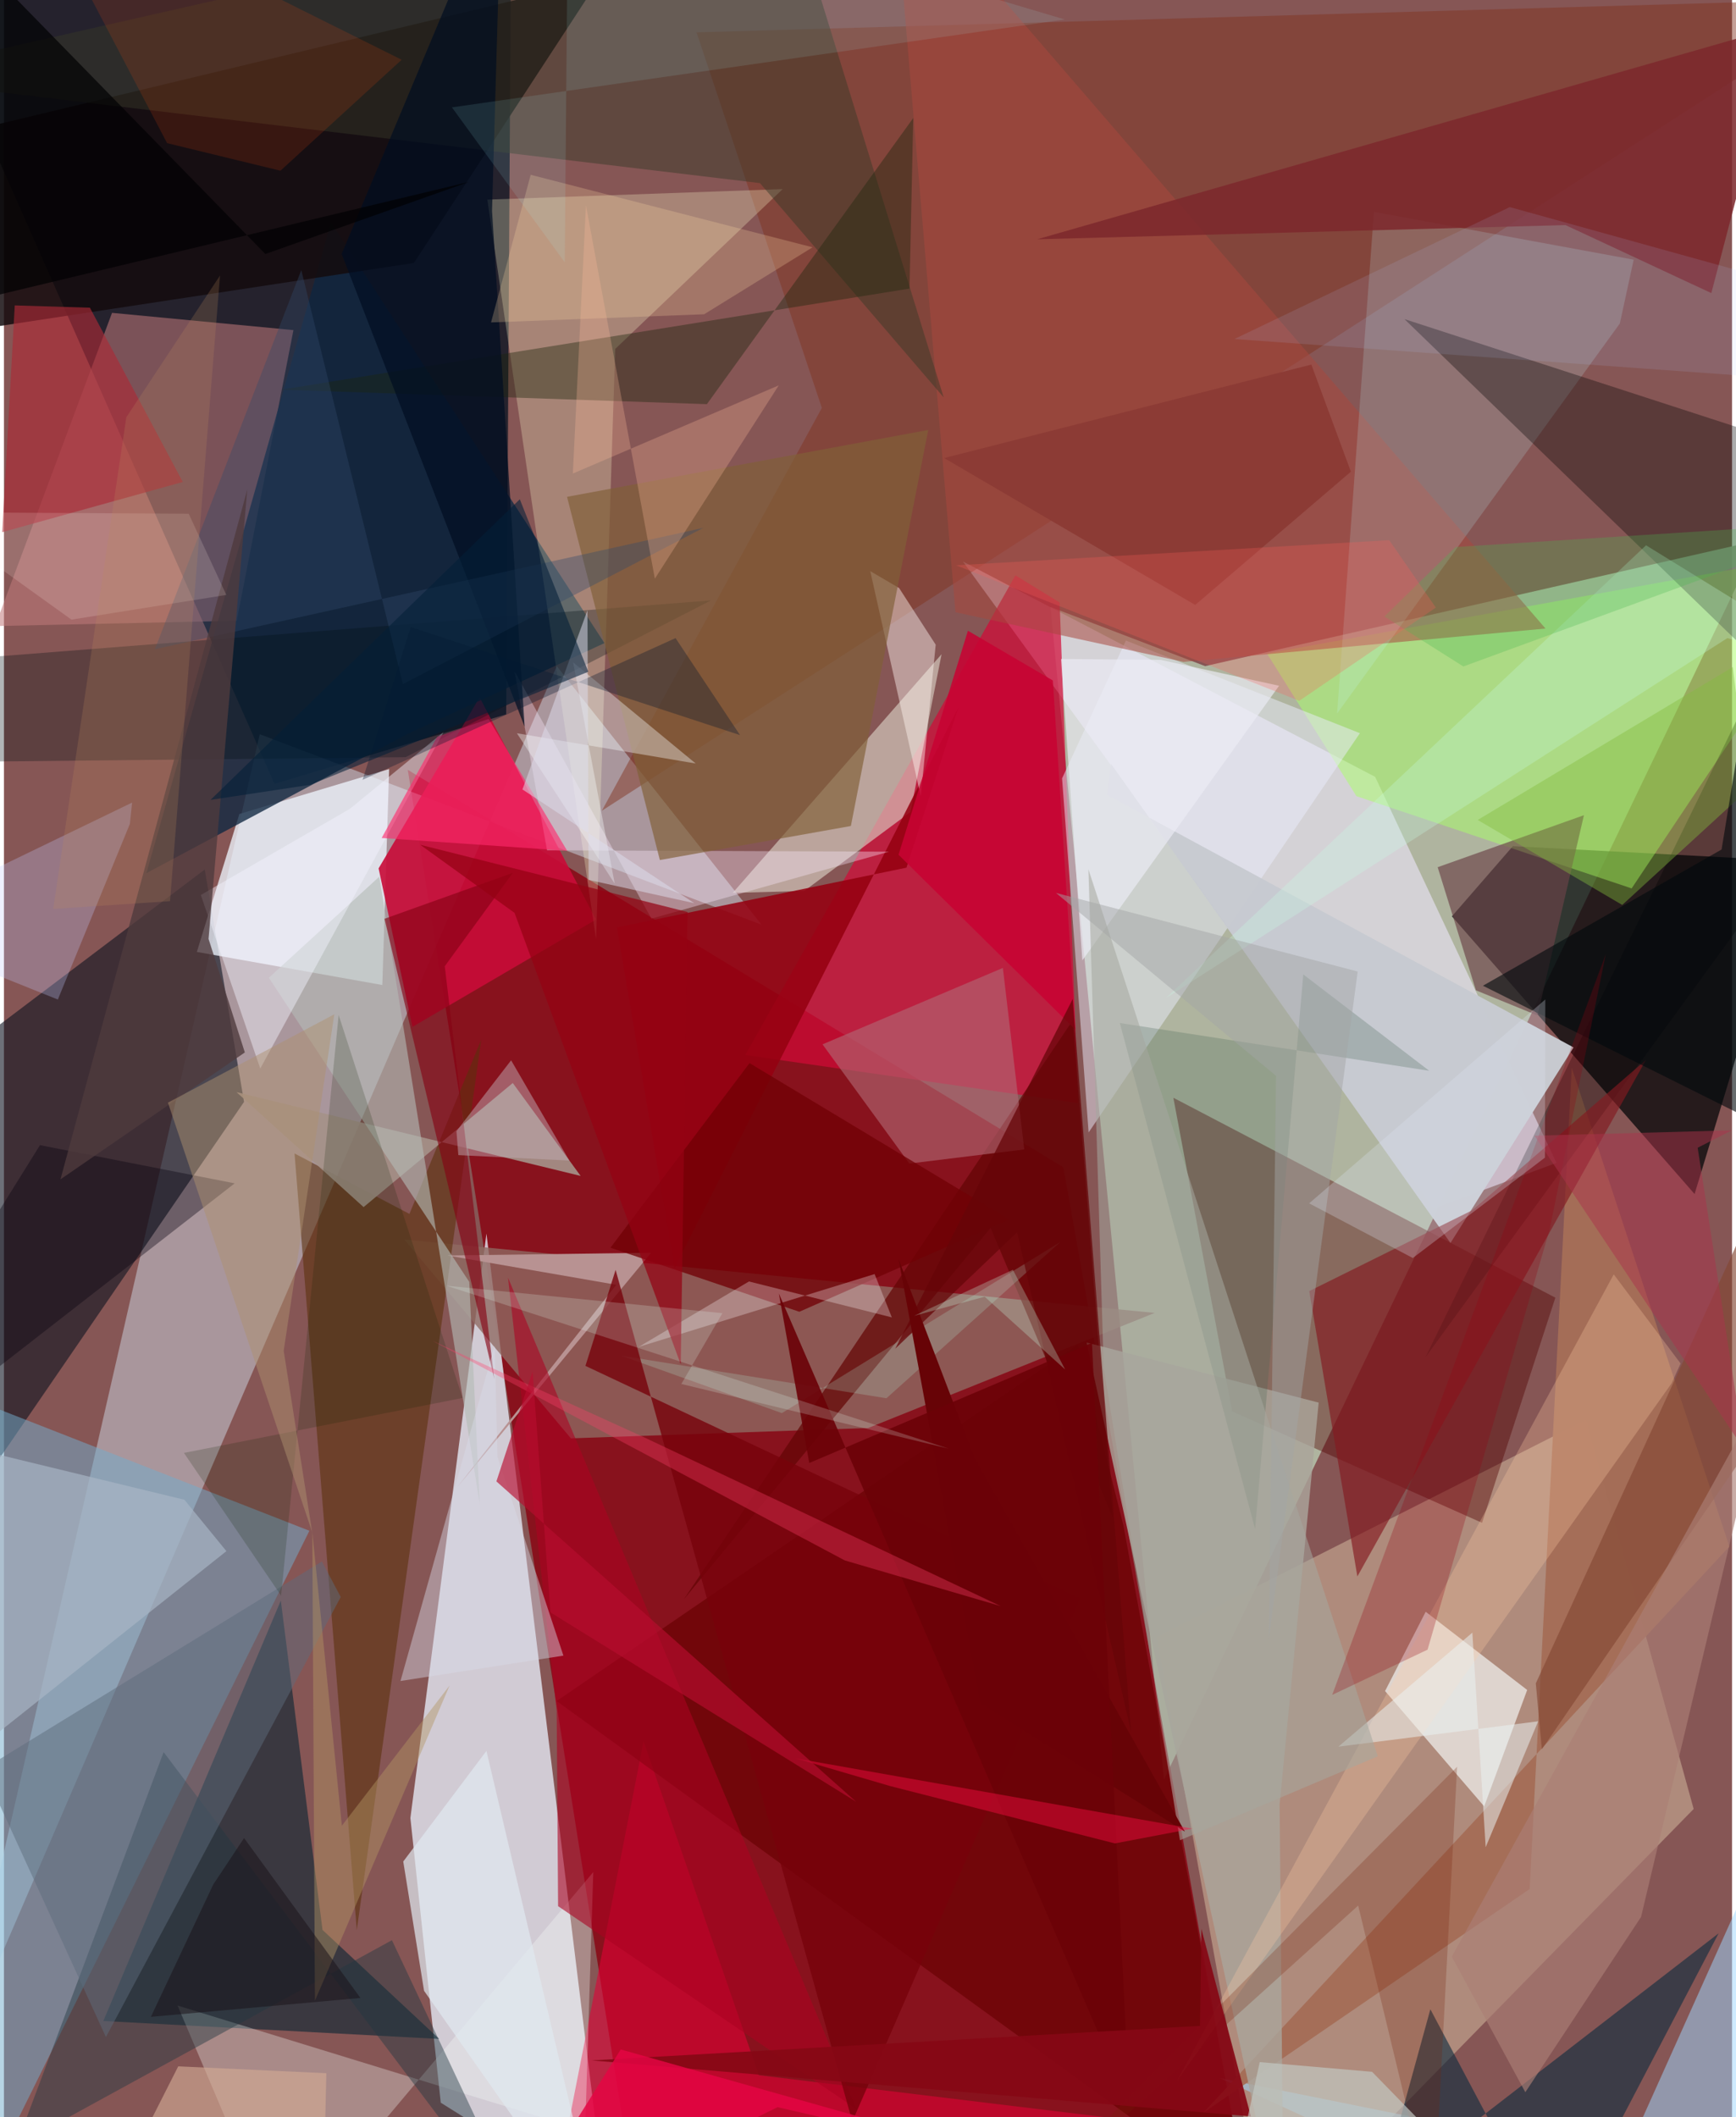 <svg xmlns="http://www.w3.org/2000/svg" width="228" height="278" viewBox="0 0 836 1024"><path fill="#865655" d="M0 0h836v1024H0z"/><path fill="#b3bea7" fill-opacity=".898" d="M506.277 293.559l54.916 567.104 287.603-599.339-267.708 60.857z"/><path fill="#88000f" fill-opacity=".792" d="M605.296 1086l-92.785-521.422-317.158-192.246L308.942 1086z"/><path fill="#04111f" fill-opacity=".741" d="M242.958 345.516l-112.082 33.576L-62-57.221 245.53-62z"/><path fill="#eaf2ff" fill-opacity=".749" d="M196.62 879.318l36.794-282.678 57.743 470.384L211.311 1017z"/><path fill="#dcf1ff" fill-opacity=".416" d="M267.439 322.171l99.104 125.103-242.801-92.161L-22.88 995.781z"/><path fill="#c5a893" fill-opacity=".643" d="M557.704 791.74L610.831 1086l206.608-211.066-52.09-188.221z"/><path fill="#000506" fill-opacity=".718" d="M700.467 443.193l117.412 134.32 48.807-161.035-136.727-7.215z"/><path fill="#efe8ff" fill-opacity=".576" d="M663.34 375.731l87.701 186.703-59.591 22.135-227.53-312.994z"/><path fill="#0f1521" fill-opacity=".608" d="M-52.609 778.907l168.762-245.974-19.015-112.367-147.47 111.506z"/><path fill="#500000" fill-opacity=".412" d="M565.72 530.942l184.803 96.698-35.473 108.89-120.89-53.883z"/><path fill="#d20b38" fill-opacity=".71" d="M510.712 291.422L489.31 278.26 358.619 510.277l161.045 23.265z"/><path fill="#8f6a63" fill-opacity=".784" d="M193.708 599.51l362.993 35.498-138.6 55.664-143.842 5.006z"/><path fill="#c17a7d" fill-opacity=".549" d="M-4.3 302.806l116.908-2.563 27.438-140.58-87.76-8.349z"/><path fill="#72acca" fill-opacity=".518" d="M-23.454 1086L-62 684.062v-25.73l209.762 82.045z"/><path fill="#eff6ff" fill-opacity=".761" d="M113.895 393.683l72.444-21.725-3.29 104.467-89.74-16.011z"/><path fill="#c80b38" fill-opacity=".906" d="M181.237 420.004l16.37 76.661 88.807-51.915-56.305-107.489z"/><path fill="#022331" fill-opacity=".576" d="M133.936 774.138l20.175 159.302 56.468 52.725-162.51-8.677z"/><path fill="#0f2740" fill-opacity=".78" d="M195.023 355.063l-126.107 67.23 89.315-314.655 132.264 203.423z"/><path fill="#80331f" fill-opacity=".467" d="M335.04 15.64l60.636 181.658-106.44 194.843L898-.58z"/><path fill="#aafe69" fill-opacity=".506" d="M654.288 385.08l-43.28-69.02L898 264.26 787.42 429.692z"/><path fill="#ffffd1" fill-opacity=".271" d="M295.71 168.783l81.013-77.324-142.886 5.09 52.606 357.79z"/><path fill="#dbd4c7" fill-opacity=".624" d="M352.549 431.87l34.618-.954 51.364-38.154 15.06-76.345z"/><path fill="#f8fdfd" fill-opacity=".635" d="M736.894 817.375l-49.1-37.824-19.653 38.35 47.946 55.775z"/><path fill="#140b0e" fill-opacity=".843" d="M198.326 127.189l89.423-136.8L-62 74.256v92.534z"/><path fill="#5c310c" fill-opacity=".584" d="M230.912 502.793l-60.225 430.756-30.112-375.667 55.584 29.24z"/><path fill="#ebedfe" fill-opacity=".49" d="M542.767 309.813l113.199 44.804-131.239 193.106-12.847-171.239z"/><path fill="#e10036" fill-opacity=".576" d="M582.878 1030.088l-217.68-26.382-55.777-161.481L261.587 1086z"/><path fill="#670001" fill-opacity=".651" d="M519.58 650.274L267.35 822.727l334.453 242.572-60.234-327.457z"/><path fill="#a49189" fill-opacity=".914" d="M246.15 523.812l32.836 44.944-166.493-40.532 61.484 55.604z"/><path fill="#9ed8fe" fill-opacity=".506" d="M588.216 1005.09L898 1067.57l-52.013-161.919L765.066 1086z"/><path fill="#940011" fill-opacity=".875" d="M436.607 419.662l-140.06 28.89 27.883 164.75 137.3-271.19z"/><path fill="#0f2d3f" fill-opacity=".616" d="M750.603 1086l78.902-150.922-164.276 126.977 24.825-90.25z"/><path fill="#a7483f" fill-opacity=".537" d="M570.672 320.138l175.075-16.131L430.036-62l30.27 358.107z"/><path fill="#a46e58" fill-opacity=".984" d="M834.7 748.005L580.336 1021.76 738.1 913.64l20.34-397.269z"/><path fill="#c7cad0" fill-opacity=".988" d="M759.328 506.606l-225.73-122.22 2.074-14.797 164.111 231.596z"/><path fill="#630505" fill-opacity=".718" d="M328.905 773.542L517.064 493.46l19.145 239.853-58.897-139.433z"/><path fill="#c2fcff" fill-opacity=".176" d="M662.751 102.492l-17.817 242.614L781.71 156.482l6.71-30.89z"/><path fill="#000202" fill-opacity=".329" d="M687.717 656.413L898 367.78 677.512 154.334 898 225.944z"/><path fill="#373828" fill-opacity=".467" d="M365.728 88.563l88.892 103.656L376.265-62-62 37.42z"/><path fill="#fafefd" fill-opacity=".306" d="M285.092 905.469l-3.937 125.107-197.174-60.57L133.265 1086z"/><path fill="#7d282d" fill-opacity=".859" d="M499.855 115.731l255.58-6.856 70.539 32.89 33.864-129.27z"/><path fill="#b16873" fill-opacity=".616" d="M483.247 468.149l-87.252 36.963 42.006 57.658 55.583-6.823z"/><path fill="#831a20" fill-opacity=".647" d="M794.399 512.574l-139.66 249.899-23.282-138.012 78.96-39.146z"/><path fill="#aaa49b" fill-opacity=".816" d="M617.13 872.769l18.898-194.372-112.276-29.058L619.134 1086z"/><path fill="#1d250e" fill-opacity=".404" d="M438.083 139.58l-303.94 48.889 205.917 7.008 99.833-138.394z"/><path fill="#000f11" fill-opacity=".306" d="M-38.121 368.662l-19.381-46.903 399.57-31.367L194.32 366.23z"/><path fill="#213741" fill-opacity=".439" d="M187.698 938.4L257.18 1086 77.245 847.446 5.83 1037.936z"/><path fill="#fff7f1" fill-opacity=".439" d="M433.034 284.394l17.713 27.41-7.219 73.395-24.436-108.949z"/><path fill="#fdebfe" fill-opacity=".357" d="M262.733 411.261l165.42.676-114.93 32.36-66.202-119.664z"/><path fill="#6b4448" fill-opacity=".659" d="M712.085 478.978l-18.498-59.547 70.764-25.152-22.445 96.876z"/><path fill="#a9b6c5" fill-opacity=".675" d="M-62 885.1l5.076-194.704 144.23 34.988 20.313 24.85z"/><path fill="#b89292" d="M313.102 605.9l-93.896 113.497 77.048-97.988-81.661-14.163z"/><path fill="#b4bab6" fill-opacity=".612" d="M181.589 424.005l48.566 303.375-5.05-107.368-96.972-147.115z"/><path fill="#ab2b37" fill-opacity=".643" d="M41.582 148.829L5.226 147.72-.823 257.38l87.327-24.266z"/><path fill="#476554" fill-opacity=".263" d="M689.497 517.898l-149.681-23.11 65.456 244.725 23.312-268.204z"/><path fill="#710004" fill-opacity=".765" d="M360.693 514.184l125.513 75.57-101.43 44.704-91.372-30.985z"/><path fill="#c3ccff" fill-opacity=".282" d="M-62 448.12l124.001-59.94-1.082 10.307-34.847 84.95z"/><path fill="#806038" fill-opacity=".671" d="M447.15 207.947l-174.756 32.346 44.91 175.674 92.412-16.458z"/><path fill="#ffcfa6" fill-opacity=".278" d="M811.105 659.47l-32.335-43.111-211.122 389.823 239.11-337.122z"/><path fill="#850314" fill-opacity=".631" d="M246.157 422.178l-32.915 45.153 23.96 199.607-53.124-222.544z"/><path fill="#ab0321" fill-opacity=".584" d="M267.391 827.538l.684 94.411 144.345 98.132L243.84 617.93z"/><path fill="#000d21" fill-opacity=".706" d="M163.375 122.801L240.855-62l-4.739 164.027 15.77 249.48z"/><path fill="#5d6c7c" fill-opacity=".486" d="M153.814 755.228l9.112 17.184L49.33 985.265l-59.297-129.59z"/><path fill="#c7fee5" fill-opacity=".282" d="M833.743 308.617L562.13 482.74l232.266-218.997L898 327.6z"/><path fill="#d9dce8" fill-opacity=".439" d="M237.347 650.812l1.454 53.982 31.846 95.974-78.812 12.272z"/><path fill="#f4f5ff" fill-opacity=".443" d="M95.23 432.871l72.003-41.597 45.4-37.166L124 516.812z"/><path fill="#fe286b" fill-opacity=".624" d="M209.583 356.36l24.872-8.653 38.02 63.801-89.75-6.206z"/><path fill="#844734" fill-opacity=".647" d="M741.067 814.192L898 471.329l-29.437 193.543L743.99 846.06z"/><path fill="#e0e8ef" fill-opacity=".71" d="M193.168 900.343l10.068 62.543L289.832 1086 233.41 846.853z"/><path fill="#08000e" fill-opacity=".373" d="M-54.183 668.841L17.43 553.876l94.192 18.464-119.09 92.656z"/><path fill="#ab7e75" fill-opacity=".651" d="M791.984 927.157l-55.987 84.783-35.574-65.575 152.592-276.203z"/><path fill="#c80333" fill-opacity=".871" d="M518.355 498.058l-85.586-84.645 33.569-108.358 41.084 24.072z"/><path fill="#32496b" fill-opacity=".369" d="M338.39 255.287l-265.385 58.72 70.84-183.385 49.133 200.266z"/><path fill="#ffdca7" fill-opacity=".243" d="M391.18 119.613L254.818 84.545l-19.178 71.399 103.101-3.946z"/><path fill="#8c3b35" fill-opacity=".969" d="M576.296 292.586l75.318-64.439-19.139-51.817-177.646 45.216z"/><path fill="#fdba9b" fill-opacity=".282" d="M281.556 99.287l-6.342 129.748 99.617-42.656-59.948 93.508z"/><path fill="#f9feff" fill-opacity=".365" d="M248.142 354.644l47.33 72.762-20.124-107.067 59.301 48.944z"/><path fill="#ed480d" fill-opacity=".161" d="M192.4 28.904l-58.641 53.664L78.927 69.23 10.035-62z"/><path fill="#b8fbe1" fill-opacity=".204" d="M376.333 683.475l-77.745-27.779 128.335 20.59 84.213-75.648z"/><path fill="#83bd3e" fill-opacity=".416" d="M836.389 322.615l-123.43 73.97 69.926 41.107 60.71-55.681z"/><path fill="#77020b" fill-opacity=".792" d="M281.298 660.632l239.149 112.534-110.044 252.974-114.504-411.945z"/><path fill="#0f2300" fill-opacity=".184" d="M87.066 702.721l47.015 69.06 27.839-280.85 59.942 185.211z"/><path fill="#eaf1f2" fill-opacity=".525" d="M710.366 789.66l6.45 103.779 25.395-60.906-96.668 12.273z"/><path fill="#75220a" fill-opacity=".251" d="M702.994 854.507L473.092 1086l182.051-164.346 36.422 151.163z"/><path fill="#ecebf4" fill-opacity=".675" d="M616.863 331.674l-57.286-12.515-48.207-.431 10.335 145.781z"/><path fill="#a6a89e" fill-opacity=".557" d="M524.632 420.446l7.408 241.16 36.856 228.451 95.746-40.587z"/><path fill="#00090c" fill-opacity=".6" d="M842.189 539.989l6.016-234.646-17.268 105.525-115.449 65.893z"/><path fill="#4f3b3d" fill-opacity=".792" d="M98.976 454.12l18.736-217.374-90.377 333.67 89.199-61.391z"/><path fill="#fffcff" fill-opacity=".286" d="M360.415 619.799l69.125 17.38-8.341-20.96-114.138 35.238z"/><path fill="#b4ceff" fill-opacity=".125" d="M897.387 185.751l-2.226-39.318-166.694-46.269-133.205 63.809z"/><path fill="#660508" fill-opacity=".741" d="M490.13 596l55.108 241.524-28.219-354.325-85.845 169.119z"/><path fill="#670306" d="M469.55 705.358l101.745 180.526-98.95-62.223-39.568-214.797z"/><path fill="#00152c" fill-opacity=".325" d="M196.796 303.33l-23.307 73.839 151.407-68.54 31.199 46.916z"/><path fill="#4ab751" fill-opacity=".29" d="M702.225 264.58l-34.43 33.604 38.21 24.164L898 252.048z"/><path fill="#93000f" fill-opacity=".267" d="M747.73 594.742l27.192-133.297-132.359 358.314 46.137-21.876z"/><path fill="#940213" fill-opacity=".714" d="M330.702 441.108l-129.325-32.52 45.626 32.936 80.404 218.374z"/><path fill="#fb5f59" fill-opacity=".259" d="M670.153 261.254l-209.531 12.162 166.014 65.547 66.07-45.101z"/><path fill="#000002" fill-opacity=".69" d="M-60.063 156.362l285.081-68.394-98.565 34.887L-46.13-53.842z"/><path fill="#fff1ea" fill-opacity=".165" d="M32.648 299.701l-72.322-51.981 129.054.758 18.194 39.265z"/><path fill="#6b0207" fill-opacity=".906" d="M389.578 707.592l-14.706-81.98 169.54 392.236-18.06-368.346z"/><path fill="#ab344b" fill-opacity=".498" d="M819.368 555.124l22.547 146.082-101.48-151.896 95.493-2.607z"/><path fill="#dedded" fill-opacity=".506" d="M282.28 295.148l.55 130.424 51.135 11.269-83.132-55.01z"/><path fill="#a3f7ff" fill-opacity=".114" d="M271.298 126.898L272.93-62 513.162 9.416l-296.444 42.52z"/><path fill="#860815" fill-opacity=".922" d="M579.282 932.902l-.685 46.957-294.324 16.69 318.958 27.107z"/><path fill="#ff3f6b" fill-opacity=".337" d="M482.183 776.81l-75.418-22.092-199.399-106.18 102.454 46.705z"/><path fill="#fc0d45" fill-opacity=".427" d="M428.753 863.865l108.68 27.732 37.509-7.151-191.963-33.997z"/><path fill="#b80d2f" fill-opacity=".643" d="M264.4 779.88l147.863 91.567-174.036-154.952 17.513-53.146z"/><path fill="#a3a5a5" fill-opacity=".475" d="M615.408 520.355l-3.51 272.346L654.9 469.882l-145.98-38.01z"/><path fill="#c3c8c3" fill-opacity=".678" d="M718.654 1060.318l-56.795-58.262-54.365-4.69-11.152 51.316z"/><path fill="#dbe3f2" fill-opacity=".278" d="M631.415 582.022l114.246-98.62-.187 76.505-63.92 48.545z"/><path fill="#021e38" fill-opacity=".569" d="M99.936 386.877l149.618-145.4 33.142 83.421-134.427 54.67z"/><path fill="#af916f" fill-opacity=".478" d="M149.107 741.048l-13.777-87.73 24.478-162.736-80.48 42.72z"/><path fill="#e1fff9" fill-opacity=".2" d="M347.562 635.147l-19.869 34.232 129.295 31.262-242.898-78.787z"/><path fill="#c7f9df" fill-opacity=".278" d="M488.093 614.145l25.28 48.227-38.94-35.195-34.184 9.251z"/><path fill="#d2a994" fill-opacity=".639" d="M153.992 1086l1.97-83.252-71.652-3.338-37.104 73.324z"/><path fill="#e40544" fill-opacity=".831" d="M298.385 991.254l207.91 58.572-132.048-30.673L239.022 1086z"/><path fill="#c1acb4" fill-opacity=".49" d="M218.904 547.097l.911 11.594 53.7 2.626-28.169-48.486z"/><path fill="#b29564" fill-opacity=".443" d="M150.443 967.689l65.165-152.5-52.141 67.861-14.305-142.21z"/><path fill="#191217" fill-opacity=".522" d="M172.451 966.344l-101.367 9.138 30.123-63.937 14.96-22.537z"/><path fill="#bb895e" fill-opacity=".22" d="M80.34 435.863l24.18-302.593-45.32 68.534L23.827 439.62z"/></svg>